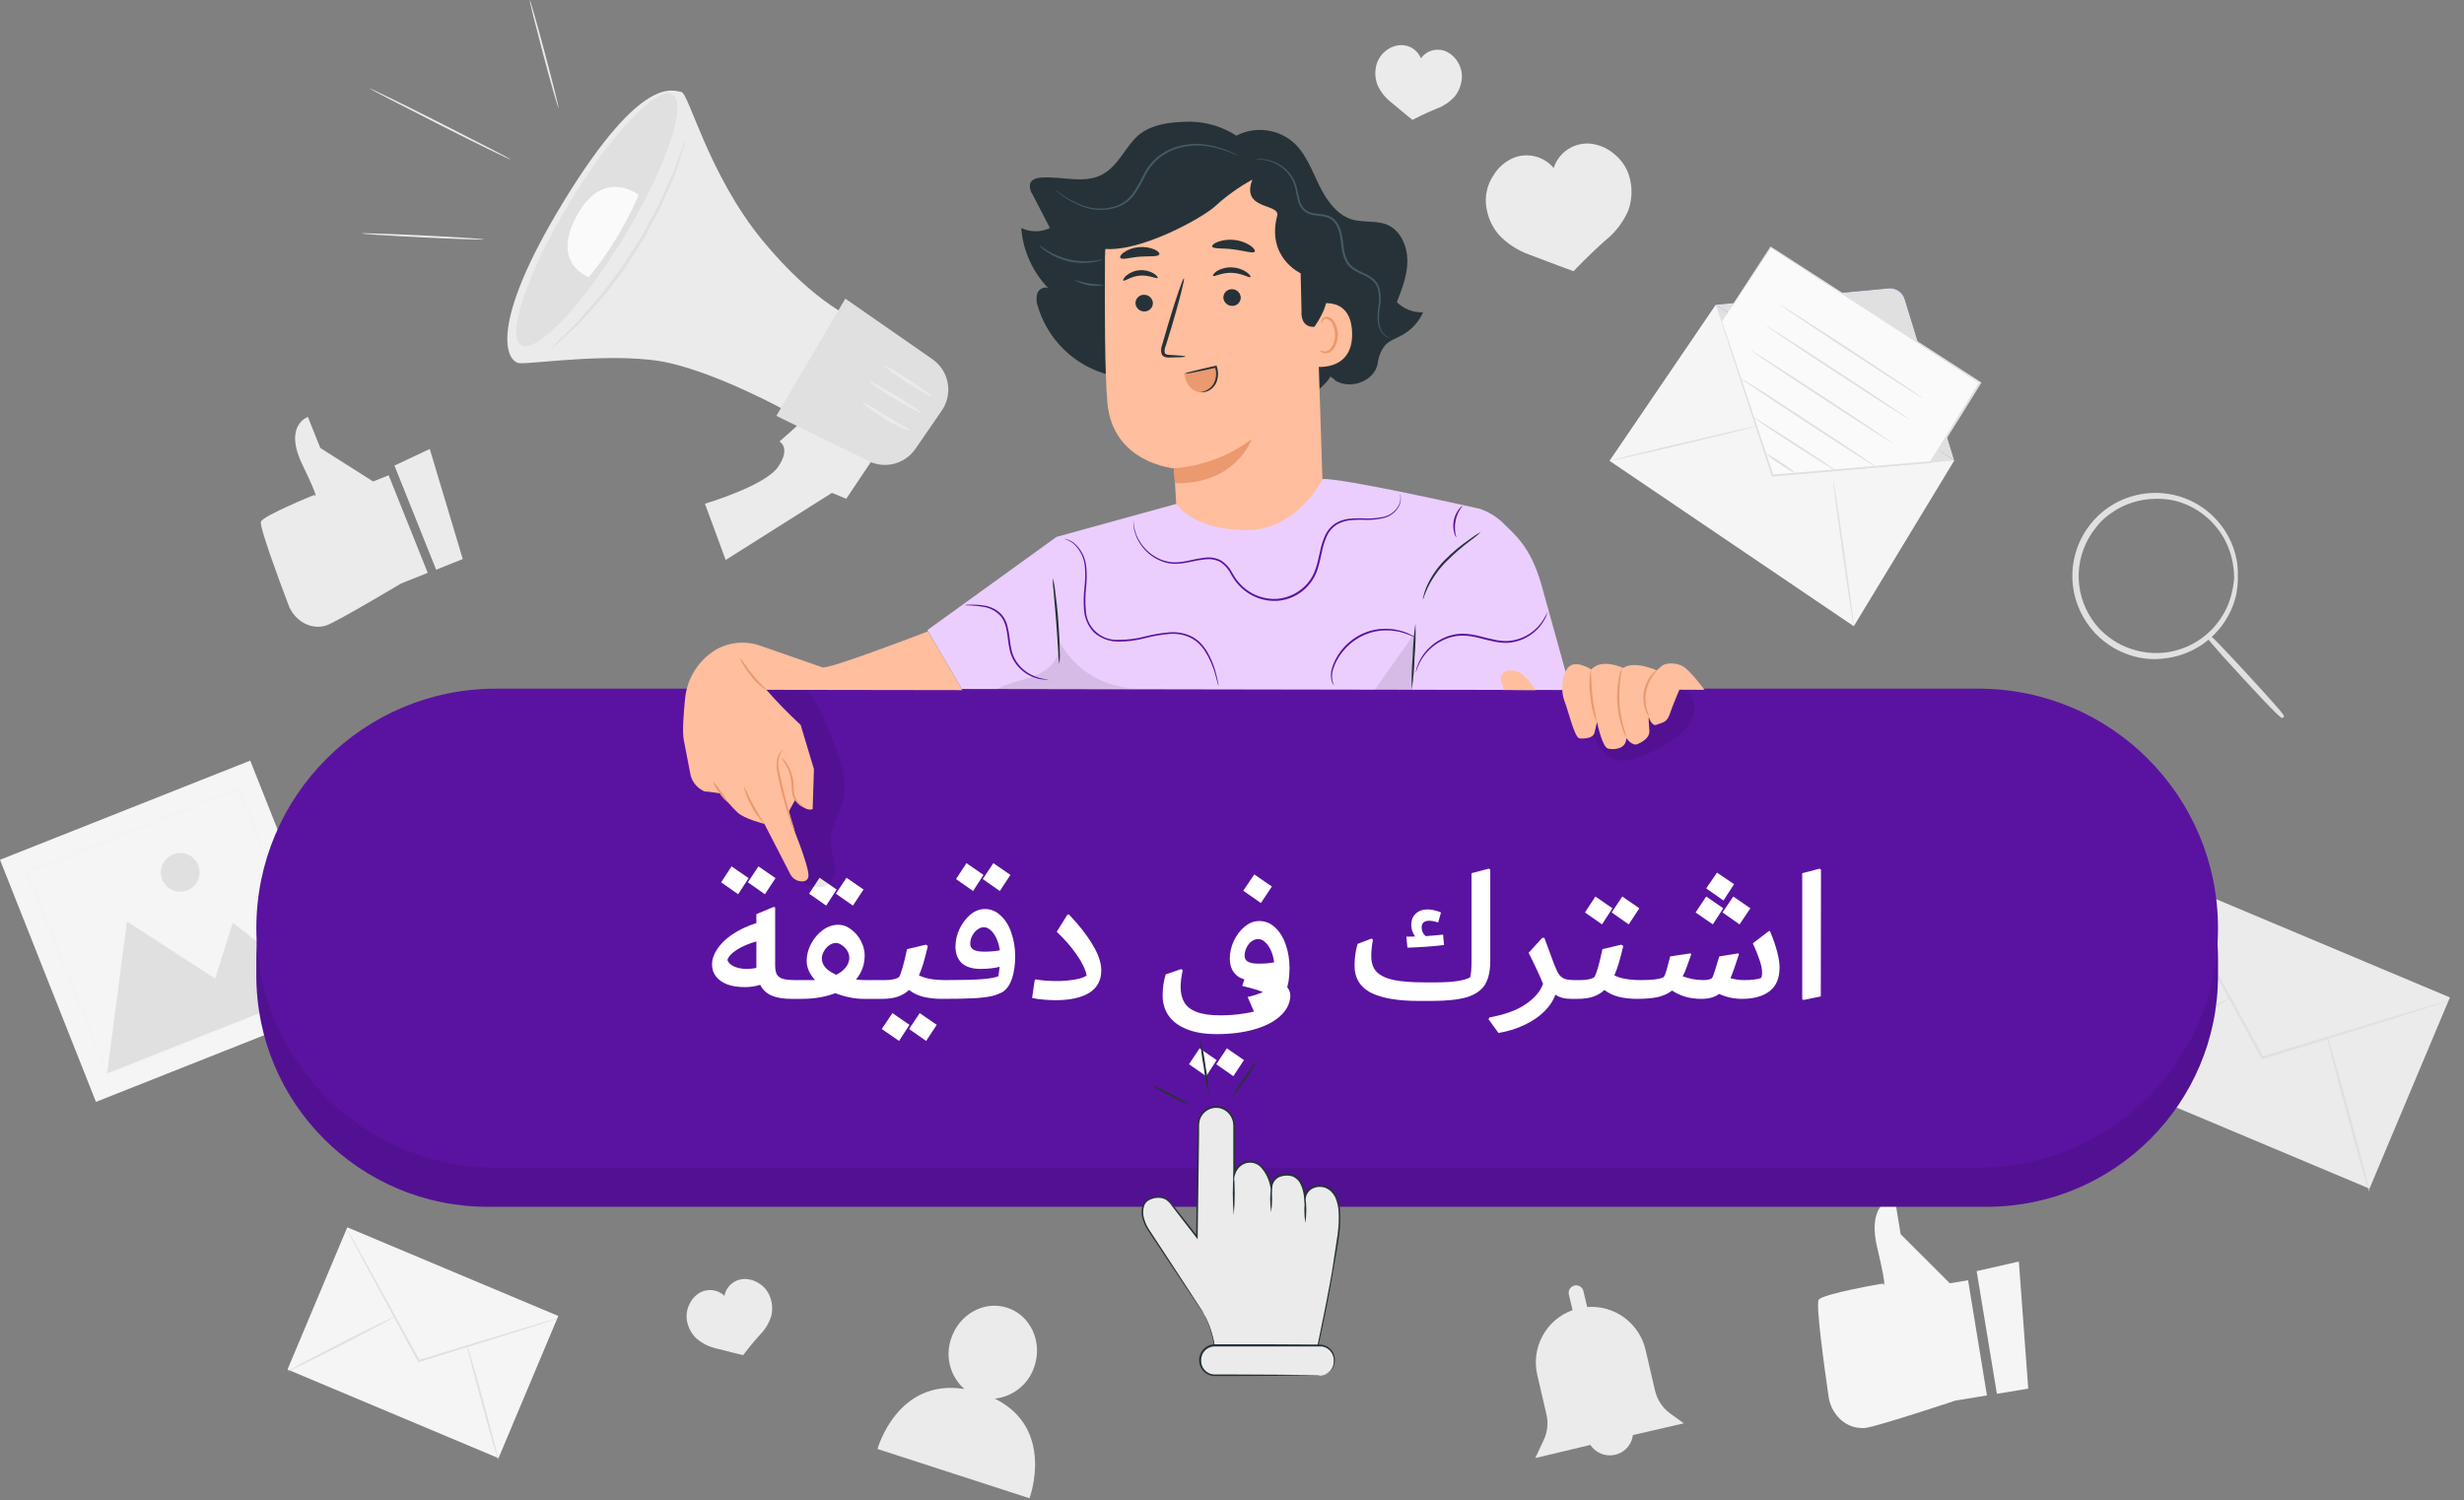<svg width="156" height="95" viewBox="0 0 156 95" fill="none" xmlns="http://www.w3.org/2000/svg">
<rect x="0" y="0" width="156" height="95" fill="#808080" stroke="none"/>
<path d="M137.145 55.601L132.055 67.708L150.017 75.259L155.107 63.152L137.145 55.601Z" fill="#EBEBEB"/>
<path d="M155.096 63.327C155.02 63.361 154.941 63.392 154.86 63.416L154.176 63.651L151.648 64.459L143.272 67.059L143.204 67.081L143.169 67.017L143.086 66.864L138.838 59.041C138.312 58.047 137.88 57.239 137.573 56.658C137.434 56.388 137.32 56.172 137.235 56.008C137.193 55.932 137.158 55.853 137.129 55.772C137.183 55.84 137.23 55.911 137.269 55.989L137.634 56.623C137.953 57.197 138.399 57.998 138.949 58.983C140.051 60.995 141.561 63.743 143.23 66.772L143.312 66.927L143.209 66.885L151.617 64.346L154.164 63.59L154.858 63.395C154.935 63.364 155.014 63.34 155.096 63.327Z" fill="#E0E0E0"/>
<path d="M132.053 67.885C132.029 67.843 134.078 66.75 136.627 65.447C139.175 64.144 141.259 63.122 141.283 63.167C141.307 63.212 139.256 64.302 136.707 65.605C134.158 66.908 132.074 67.925 132.053 67.885Z" fill="#E0E0E0"/>
<path d="M147.308 65.525C147.355 65.513 147.999 67.72 148.743 70.457C149.486 73.195 150.053 75.413 150.005 75.437C149.958 75.461 149.316 73.242 148.573 70.505C147.83 67.767 147.27 65.525 147.308 65.525Z" fill="#E0E0E0"/>
<path d="M21.987 77.707L18.203 86.709L31.561 92.324L35.346 83.321L21.987 77.707Z" fill="#F5F5F5"/>
<path d="M35.343 83.461C35.287 83.49 35.228 83.513 35.168 83.529L34.66 83.697L32.772 84.299L26.54 86.239L26.488 86.255L26.462 86.209C26.443 86.171 26.422 86.133 26.398 86.093L23.25 80.275L22.306 78.503L22.055 78.019C22.024 77.965 21.997 77.906 21.975 77.847C22.016 77.896 22.05 77.95 22.079 78.007L22.351 78.479C22.587 78.904 22.922 79.499 23.328 80.231L26.511 86.029C26.532 86.069 26.554 86.109 26.575 86.144L26.497 86.114L32.742 84.212L34.63 83.65L35.147 83.504C35.21 83.482 35.276 83.468 35.343 83.461Z" fill="#E0E0E0"/>
<path d="M18.201 86.838C18.185 86.805 19.707 85.993 21.602 85.023C23.497 84.053 25.06 83.296 25.06 83.329C25.06 83.362 23.554 84.171 21.659 85.141C19.764 86.112 18.216 86.87 18.201 86.838Z" fill="#E0E0E0"/>
<path d="M29.544 85.082C29.577 85.082 30.056 86.716 30.608 88.751C31.161 90.784 31.583 92.444 31.552 92.454C31.522 92.463 31.038 90.82 30.486 88.785C29.933 86.751 29.518 85.093 29.544 85.082Z" fill="#E0E0E0"/>
<path d="M15.843 48.157L0 54.437L6.075 69.766L21.918 63.486L15.843 48.157Z" fill="#F5F5F5"/>
<path d="M6.779 67.965L8.037 58.341L13.621 61.961L14.737 58.421L20.168 62.662L6.779 67.965Z" fill="#E0E0E0"/>
<path d="M12.552 54.782C12.641 55.008 12.662 55.255 12.611 55.492C12.559 55.73 12.439 55.946 12.265 56.115C12.091 56.284 11.87 56.398 11.631 56.441C11.393 56.485 11.146 56.457 10.924 56.36C10.701 56.264 10.512 56.104 10.38 55.9C10.248 55.696 10.18 55.458 10.184 55.215C10.188 54.972 10.263 54.736 10.401 54.536C10.539 54.337 10.733 54.182 10.959 54.093C11.109 54.033 11.269 54.004 11.43 54.006C11.591 54.009 11.75 54.043 11.898 54.107C12.046 54.171 12.18 54.263 12.293 54.379C12.405 54.495 12.493 54.632 12.552 54.782Z" fill="#E0E0E0"/>
<g opacity="0.3">
<path opacity="0.3" d="M20.184 62.705C20.173 62.685 20.163 62.665 20.156 62.643C20.137 62.596 20.111 62.54 20.08 62.466L19.799 61.778C19.563 61.173 19.202 60.295 18.752 59.181C17.857 56.946 16.58 53.753 15.051 49.94L15.141 49.98L1.76 55.294C1.748 55.318 1.845 55.096 1.804 55.191V55.202V55.216V55.242L1.826 55.297L1.868 55.408L1.955 55.626L2.128 56.061C2.243 56.349 2.364 56.64 2.47 56.925L3.147 58.634L4.455 61.938L6.841 67.984L6.751 67.946L16.441 64.144L19.179 63.078L19.905 62.8L20.094 62.728C20.116 62.719 20.139 62.712 20.163 62.707L20.106 62.733L19.927 62.809L19.219 63.099L16.509 64.192L6.824 68.074L6.758 68.102L6.732 68.037C5.989 66.169 5.182 64.14 4.33 61.994C3.903 60.921 3.466 59.82 3.017 58.69C2.796 58.126 2.569 57.559 2.342 56.984C2.227 56.697 2.106 56.408 1.998 56.118L1.826 55.681L1.738 55.464L1.696 55.356L1.675 55.299V55.273V55.259C1.634 55.351 1.729 55.127 1.722 55.15L15.11 49.857L15.176 49.831L15.202 49.895L18.853 59.205L19.861 61.801L20.123 62.481C20.149 62.554 20.17 62.61 20.186 62.653C20.187 62.67 20.186 62.688 20.184 62.705Z" fill="#E0E0E0"/>
</g>
<path d="M106.605 90.117L105.748 89.499C105.262 89.147 104.919 88.629 104.783 88.044L104.179 85.448C103.985 84.633 103.507 83.913 102.83 83.419C102.153 82.925 101.321 82.689 100.486 82.754L100.25 81.749C100.236 81.688 100.21 81.63 100.174 81.579C100.138 81.528 100.092 81.486 100.039 81.453C99.986 81.419 99.927 81.397 99.866 81.388C99.804 81.377 99.741 81.379 99.681 81.394C99.62 81.407 99.563 81.433 99.512 81.469C99.461 81.507 99.418 81.552 99.385 81.605C99.353 81.657 99.33 81.716 99.32 81.778C99.31 81.84 99.312 81.903 99.327 81.963L99.563 82.95C98.752 83.24 98.076 83.82 97.664 84.578C97.252 85.335 97.132 86.216 97.328 87.055L97.906 89.547C98.034 90.091 97.975 90.662 97.739 91.166L97.203 92.317L100.689 91.486C100.823 91.688 101.005 91.853 101.218 91.969C101.432 92.084 101.67 92.144 101.913 92.147C102.155 92.148 102.394 92.091 102.609 91.978C102.824 91.865 103.008 91.703 103.145 91.501C103.273 91.309 103.354 91.09 103.381 90.861L106.605 90.117Z" fill="#EBEBEB"/>
<path d="M108.63 19.291L123.729 29.155L117.367 39.65L101.902 29.177L108.63 19.291Z" fill="#F5F5F5"/>
<path d="M108.63 19.291L119.561 18.257C119.786 18.235 120.011 18.292 120.198 18.417C120.386 18.542 120.524 18.728 120.59 18.944L123.729 29.155" fill="#5A13A0"/>
<path d="M108.63 19.291L119.561 18.257C119.786 18.235 120.011 18.292 120.198 18.417C120.386 18.542 120.524 18.728 120.59 18.944L123.729 29.155" fill="#E0E0E0"/>
<path d="M101.902 29.181C101.902 29.151 103.969 28.636 106.537 28.032C109.104 27.428 111.2 26.956 111.2 26.987C111.2 27.017 109.133 27.529 106.567 28.136C104.002 28.742 101.909 29.207 101.902 29.181Z" fill="#E0E0E0"/>
<path d="M117.367 39.65C117.336 39.65 117.017 37.59 116.659 35.038C116.3 32.488 116.031 30.416 116.062 30.413C116.092 30.411 116.409 32.471 116.77 35.024C117.131 37.578 117.397 39.645 117.367 39.65Z" fill="#E0E0E0"/>
<path d="M108.63 19.291L112.182 30.175L123.729 29.155L108.63 19.291Z" fill="#E0E0E0"/>
<path d="M109.017 20.35L112.109 15.642L125.369 24.221L122.24 29.257L112.234 30.095L109.017 20.35Z" fill="#FAFAFA"/>
<path d="M109.017 20.35C109.017 20.35 109.041 20.412 109.081 20.527L109.26 21.042C109.413 21.5 109.635 22.16 109.921 23.005C110.487 24.702 111.299 27.133 112.281 30.085L112.229 30.05L122.235 29.2L122.188 29.229L124.048 26.234C124.477 25.545 124.901 24.864 125.318 24.192L125.336 24.277L112.087 15.68H112.142L109.852 19.13C109.586 19.529 109.38 19.838 109.236 20.05L109.074 20.287C109.038 20.341 109.017 20.367 109.017 20.367C109.017 20.367 109.031 20.338 109.064 20.284C109.097 20.23 109.149 20.147 109.215 20.048L109.81 19.121L112.076 15.64L112.097 15.607L112.13 15.628L125.402 24.188L125.452 24.221L125.421 24.273L124.152 26.314L122.292 29.29L122.275 29.316H122.245L112.238 30.144H112.198L112.186 30.107L109.864 23C109.59 22.156 109.376 21.492 109.229 21.035L109.067 20.52C109.031 20.409 109.017 20.35 109.017 20.35Z" fill="#E0E0E0"/>
<path d="M121.721 25.203C121.702 25.231 119.668 23.93 117.175 22.297C114.683 20.664 112.677 19.319 112.691 19.291C112.706 19.262 114.745 20.563 117.237 22.196C119.729 23.829 121.74 25.169 121.721 25.203Z" fill="#E0E0E0"/>
<path d="M120.841 26.529C120.822 26.557 118.787 25.257 116.295 23.624C113.803 21.991 111.797 20.645 111.811 20.617C111.825 20.589 113.864 21.889 116.359 23.522C118.853 25.155 120.859 26.5 120.841 26.529Z" fill="#E0E0E0"/>
<path d="M119.826 28.056C119.809 28.084 117.773 26.784 115.28 25.153C112.788 23.522 110.782 22.172 110.796 22.144C110.811 22.116 112.852 23.416 115.344 25.049C117.836 26.682 119.845 28.027 119.826 28.056Z" fill="#E0E0E0"/>
<path d="M118.813 29.585C118.794 29.613 116.852 28.374 114.473 26.817C112.094 25.259 110.183 23.985 110.202 23.945C110.221 23.904 112.163 25.155 114.542 26.713C116.921 28.27 118.832 29.557 118.813 29.585Z" fill="#E0E0E0"/>
<path d="M116.239 29.809C116.162 29.779 116.089 29.741 116.021 29.694L115.448 29.347L113.591 28.167C112.866 27.695 112.217 27.272 111.75 26.956C111.514 26.798 111.33 26.666 111.202 26.574C111.132 26.531 111.068 26.479 111.011 26.42C111.088 26.448 111.161 26.486 111.228 26.534L111.797 26.883L113.657 28.063C114.381 28.535 115.03 28.955 115.495 29.273C115.731 29.432 115.915 29.561 116.043 29.656C116.114 29.698 116.18 29.75 116.239 29.809Z" fill="#E0E0E0"/>
<path d="M113.69 29.974C113.34 29.815 113.007 29.619 112.699 29.389C112.366 29.193 112.056 28.962 111.773 28.7C112.124 28.859 112.456 29.055 112.765 29.285C113.097 29.481 113.407 29.712 113.69 29.974Z" fill="#E0E0E0"/>
<path d="M55.896 28.124L53.576 31.579L52.672 31.206L45.944 35.455L44.631 31.893C44.631 31.893 48.441 30.767 49.267 29.554C50.093 28.341 49.351 27.957 49.351 27.957L51.289 26.224L55.896 28.124Z" fill="#EBEBEB"/>
<path d="M54.352 20.315C54.352 20.315 51.676 19.371 48.254 15.196C44.832 11.021 43.605 5.855 43.128 5.817C42.651 5.78 40.7 4.578 35.744 12.661C30.788 20.744 32.098 22.916 32.883 22.994C33.669 23.071 39.156 22.227 42.43 22.994C45.703 23.761 49.762 26.007 49.762 26.007L54.352 20.315Z" fill="#EBEBEB"/>
<path d="M59.622 26.002L58.471 27.673L57.956 28.421C57.615 28.916 57.097 29.262 56.509 29.386C55.921 29.51 55.308 29.404 54.796 29.089L49.151 26.331L53.519 18.908L59.044 22.75C59.55 23.106 59.895 23.648 60.003 24.257C60.112 24.866 59.975 25.494 59.622 26.002Z" fill="#E0E0E0"/>
<path d="M36.043 12.86C33.396 17.242 32.031 21.266 32.992 21.849C33.952 22.432 36.884 19.35 39.529 14.967C42.175 10.585 43.541 6.558 42.581 5.978C41.62 5.397 38.689 8.477 36.043 12.86Z" fill="#E0E0E0"/>
<path d="M58.355 26.163C58.327 26.21 57.567 25.807 56.658 25.257C55.749 24.707 55.039 24.223 55.067 24.176C55.096 24.129 55.858 24.532 56.764 25.08C57.67 25.627 58.386 26.113 58.355 26.163Z" fill="#EBEBEB"/>
<path d="M58.98 25.101C58.95 25.151 58.272 24.759 57.451 24.23C56.63 23.701 56.002 23.234 56.035 23.185C56.068 23.135 56.743 23.527 57.564 24.058C58.386 24.589 59.011 25.054 58.98 25.101Z" fill="#EBEBEB"/>
<path d="M57.595 27.263C57.583 27.289 57.399 27.223 57.109 27.093C56.963 27.027 56.79 26.947 56.599 26.857C56.408 26.767 56.219 26.635 56.014 26.508C55.188 25.998 54.567 25.521 54.598 25.476C54.628 25.431 55.306 25.828 56.122 26.333C56.328 26.456 56.516 26.59 56.696 26.692C56.875 26.793 57.04 26.883 57.168 26.963C57.444 27.124 57.607 27.237 57.595 27.263Z" fill="#EBEBEB"/>
<path d="M40.433 12.341C40.433 12.341 38.219 10.573 36.527 13.643C34.835 16.714 37.282 17.547 37.282 17.547C38.572 15.968 39.632 14.215 40.433 12.341Z" fill="#FAFAFA"/>
<path d="M43.433 8.798C43.396 9.004 43.339 9.206 43.265 9.402C43.142 9.787 42.968 10.346 42.732 11.033C42.588 11.366 42.432 11.741 42.26 12.123L41.998 12.73C41.953 12.834 41.908 12.94 41.861 13.046C41.814 13.152 41.752 13.256 41.698 13.362C41.471 13.786 41.235 14.228 40.99 14.691C40.929 14.804 40.867 14.92 40.806 15.038C40.745 15.156 40.664 15.274 40.593 15.378L40.164 16.069L39.718 16.758C39.645 16.869 39.579 16.994 39.496 17.091L39.26 17.405L38.344 18.599C38.269 18.694 38.2 18.79 38.125 18.88L37.889 19.135L37.443 19.626L36.645 20.504C36.121 21.002 35.685 21.393 35.387 21.665C35.238 21.813 35.076 21.948 34.904 22.068C35.033 21.9 35.176 21.742 35.331 21.596L36.544 20.388L37.318 19.501L37.75 19.007C37.825 18.925 37.901 18.837 37.986 18.75C38.071 18.663 38.127 18.566 38.2 18.472L39.1 17.277L39.336 16.964C39.416 16.86 39.48 16.744 39.555 16.633L39.994 15.947L40.435 15.262C40.504 15.149 40.584 15.043 40.645 14.925L40.832 14.58C41.068 14.125 41.316 13.686 41.54 13.268C41.594 13.162 41.655 13.06 41.705 12.956C41.755 12.852 41.799 12.746 41.844 12.643L42.113 12.043L42.599 10.969L43.194 9.369C43.259 9.173 43.338 8.982 43.433 8.798Z" fill="#E0E0E0"/>
<path d="M30.644 15.158C30.644 15.194 28.909 15.135 26.771 15.031C24.633 14.927 22.903 14.814 22.905 14.781C22.907 14.748 24.64 14.804 26.778 14.908C28.916 15.012 30.646 15.125 30.644 15.158Z" fill="#EBEBEB"/>
<path d="M32.331 10.101C32.317 10.132 30.306 9.157 27.847 7.906C25.388 6.655 23.391 5.631 23.408 5.603C23.424 5.574 25.433 6.547 27.892 7.795C30.351 9.044 32.348 10.066 32.331 10.101Z" fill="#EBEBEB"/>
<path d="M35.361 6.842C35.328 6.842 34.889 5.327 34.389 3.439C33.889 1.551 33.504 0.009 33.537 4.40878e-05C33.57 -0.009 34.009 1.518 34.509 3.406C35.01 5.294 35.394 6.832 35.361 6.842Z" fill="#EBEBEB"/>
<path d="M103.143 11.127C102.965 10.565 102.618 10.071 102.149 9.711C101.705 9.344 101.156 9.125 100.58 9.086C100.276 9.076 99.973 9.126 99.689 9.235C99.406 9.345 99.147 9.51 98.928 9.721C98.668 9.976 98.475 10.29 98.364 10.637C98.061 10.273 97.65 10.015 97.19 9.901C96.73 9.786 96.246 9.822 95.808 10.002C95.279 10.232 94.835 10.624 94.541 11.12C94.216 11.614 94.051 12.196 94.069 12.787C94.107 13.537 94.387 14.256 94.866 14.835C95.405 15.414 96.075 15.856 96.821 16.121C98.034 16.593 99.624 17.172 99.624 17.172C99.624 17.172 100.691 16.046 101.675 15.191C102.289 14.691 102.775 14.051 103.091 13.325C103.343 12.617 103.361 11.847 103.143 11.127Z" fill="#EBEBEB"/>
<path d="M92.556 4.873C92.563 4.525 92.463 4.182 92.27 3.892C92.092 3.599 91.826 3.37 91.511 3.238C91.342 3.172 91.162 3.142 90.981 3.148C90.8 3.154 90.622 3.197 90.458 3.273C90.26 3.371 90.09 3.515 89.96 3.693C89.889 3.514 89.78 3.353 89.639 3.221C89.508 3.097 89.353 3 89.183 2.938C89.014 2.875 88.833 2.848 88.653 2.858C88.315 2.88 87.994 3.007 87.732 3.221C87.458 3.437 87.256 3.732 87.154 4.066C87.032 4.494 87.05 4.95 87.206 5.367C87.397 5.795 87.688 6.17 88.056 6.462C88.643 6.96 89.424 7.59 89.424 7.59C89.424 7.59 90.236 7.165 90.951 6.882C91.391 6.721 91.786 6.455 92.101 6.108C92.382 5.756 92.541 5.323 92.556 4.873Z" fill="#EBEBEB"/>
<path d="M48.714 82.01C48.572 81.691 48.335 81.424 48.035 81.245C47.747 81.059 47.409 80.966 47.067 80.981C46.777 80.999 46.502 81.114 46.284 81.306C46.066 81.498 45.918 81.757 45.863 82.043C45.722 81.908 45.552 81.806 45.365 81.745C45.193 81.689 45.012 81.669 44.832 81.685C44.652 81.702 44.477 81.754 44.318 81.84C44.021 82.012 43.786 82.273 43.645 82.585C43.49 82.898 43.435 83.251 43.487 83.595C43.559 84.036 43.772 84.441 44.093 84.75C44.45 85.053 44.874 85.266 45.33 85.373C46.076 85.568 47.05 85.802 47.05 85.802C47.05 85.802 47.6 85.068 48.124 84.499C48.45 84.168 48.693 83.763 48.832 83.319C48.936 82.881 48.894 82.422 48.714 82.01Z" fill="#EBEBEB"/>
<path d="M141.568 36.669C141.555 36.254 141.508 35.84 141.429 35.431C141.327 34.953 141.153 34.495 140.915 34.069C140.351 33.047 139.449 32.251 138.364 31.82C137.278 31.39 136.077 31.351 134.965 31.709C134.504 31.853 134.068 32.067 133.672 32.344C133.467 32.485 133.272 32.639 133.087 32.804C132.904 32.98 132.733 33.167 132.574 33.365C131.909 34.197 131.527 35.219 131.484 36.285C131.442 37.349 131.741 38.398 132.338 39.279C132.482 39.49 132.64 39.691 132.81 39.88C132.983 40.06 133.166 40.23 133.36 40.386C133.734 40.691 134.152 40.938 134.599 41.118C135.43 41.458 136.336 41.569 137.224 41.441C137.997 41.331 138.734 41.041 139.374 40.593C139.904 40.224 140.36 39.758 140.714 39.218C140.986 38.813 141.194 38.37 141.332 37.901C141.443 37.501 141.522 37.09 141.568 36.676C141.568 36.676 141.568 36.706 141.568 36.76C141.568 36.813 141.568 36.904 141.554 36.995C141.549 37.127 141.533 37.258 141.507 37.388C141.48 37.566 141.441 37.742 141.389 37.913C141.258 38.391 141.054 38.846 140.785 39.261C140.391 39.873 139.872 40.395 139.262 40.792C138.652 41.19 137.964 41.453 137.245 41.565C136.333 41.7 135.402 41.59 134.547 41.243C134.086 41.06 133.654 40.807 133.268 40.495C133.069 40.334 132.88 40.16 132.702 39.977C132.532 39.781 132.374 39.575 132.23 39.361C131.611 38.453 131.3 37.37 131.342 36.273C131.385 35.175 131.779 34.121 132.466 33.264C132.629 33.06 132.806 32.867 132.995 32.686C133.186 32.516 133.389 32.358 133.601 32.214C134.009 31.93 134.459 31.711 134.934 31.565C135.812 31.286 136.749 31.249 137.646 31.457C138.356 31.622 139.022 31.937 139.601 32.38C140.18 32.823 140.657 33.385 141.002 34.026C141.239 34.462 141.407 34.931 141.5 35.416C141.538 35.593 141.564 35.77 141.576 35.95C141.593 36.081 141.599 36.212 141.592 36.344C141.592 36.444 141.592 36.523 141.592 36.581C141.592 36.636 141.573 36.669 141.568 36.669Z" fill="#E0E0E0"/>
<path d="M136.466 41.734C135.792 41.739 135.124 41.609 134.5 41.352C134.028 41.165 133.587 40.907 133.193 40.587C133.026 40.457 132.868 40.315 132.721 40.162L132.617 40.061L132.525 39.954C132.376 39.786 132.239 39.608 132.114 39.421C131.482 38.493 131.164 37.388 131.206 36.266C131.249 35.144 131.65 34.065 132.35 33.188C132.489 33.013 132.638 32.848 132.799 32.693L132.888 32.603L133.006 32.502C133.167 32.361 133.336 32.231 133.514 32.112C133.931 31.824 134.391 31.601 134.875 31.452C135.774 31.169 136.731 31.131 137.649 31.341C138.375 31.509 139.058 31.831 139.65 32.285C140.242 32.739 140.73 33.314 141.082 33.972C141.324 34.415 141.496 34.892 141.592 35.388C141.629 35.549 141.654 35.713 141.665 35.879V35.931C141.683 36.066 141.688 36.203 141.682 36.339V36.575C141.683 36.606 141.683 36.636 141.682 36.667V36.742L141.668 36.978C141.661 37.116 141.644 37.252 141.618 37.387V37.436C141.592 37.601 141.555 37.765 141.507 37.925C141.373 38.412 141.164 38.875 140.889 39.298C140.487 39.927 139.955 40.463 139.33 40.87C138.704 41.277 137.999 41.546 137.261 41.658C136.998 41.701 136.733 41.726 136.466 41.734ZM136.466 31.586C135.966 31.584 135.47 31.664 134.996 31.822C134.545 31.961 134.119 32.17 133.733 32.441C133.568 32.548 133.41 32.667 133.261 32.797L133.061 32.981C132.923 33.121 132.794 33.271 132.676 33.429C132.025 34.24 131.65 35.239 131.608 36.279C131.566 37.318 131.857 38.344 132.44 39.206C132.555 39.378 132.681 39.542 132.818 39.697L132.903 39.796L132.999 39.893C133.134 40.03 133.279 40.157 133.431 40.273C133.796 40.57 134.206 40.809 134.644 40.981C135.456 41.312 136.341 41.422 137.21 41.3C137.898 41.198 138.557 40.952 139.144 40.578C139.731 40.204 140.232 39.71 140.615 39.128C140.88 38.733 141.083 38.3 141.219 37.845C141.325 37.49 141.396 37.125 141.432 36.757C141.432 36.709 141.432 36.674 141.446 36.646C141.46 36.617 141.446 36.582 141.446 36.535C141.439 36.165 141.396 35.797 141.318 35.435C141.217 34.97 141.048 34.522 140.816 34.106C140.51 33.555 140.103 33.067 139.614 32.669C139.024 32.185 138.329 31.846 137.585 31.678C137.219 31.607 136.846 31.574 136.473 31.579L136.466 31.586Z" fill="#E0E0E0"/>
<path d="M139.824 40.308C139.855 40.28 140.922 41.38 142.206 42.768C143.489 44.155 144.504 45.302 144.471 45.333C144.438 45.364 143.374 44.261 142.09 42.874C140.806 41.486 139.794 40.339 139.824 40.308Z" fill="#E0E0E0"/>
<path d="M144.516 45.452H144.476C144.429 45.452 144.318 45.452 142.015 42.955C139.711 40.458 139.714 40.358 139.716 40.306V40.257L139.751 40.224C139.85 40.13 139.86 40.123 140.639 40.931C141.087 41.404 141.677 42.023 142.291 42.694C142.904 43.367 143.49 44.002 143.919 44.489C144.658 45.327 144.651 45.334 144.549 45.432L144.516 45.452Z" fill="#E0E0E0"/>
<path d="M24.607 30.092L23.625 30.486L20.279 28.363L19.493 26.399C19.493 26.399 17.935 26.916 19.143 29.415C20.352 31.914 19.896 31.336 19.896 31.336C19.896 31.336 16.675 32.641 16.519 33.03C16.406 33.311 17.602 36.554 18.265 38.306C18.598 39.188 19.462 39.787 20.359 39.667C20.484 39.652 20.607 39.621 20.725 39.574C21.529 39.251 25.381 36.95 25.381 36.95L27.08 36.268L24.607 30.092Z" fill="#EBEBEB"/>
<path d="M27.208 28.426L29.299 35.395L27.614 36.071L24.973 29.479L27.208 28.426Z" fill="#EBEBEB"/>
<path d="M124.602 81.059L123.444 81.251L120.333 78.142L119.953 75.829C119.953 75.829 118.143 76.013 118.853 79.008C119.564 82.004 119.207 81.269 119.207 81.269C119.207 81.269 115.406 81.91 115.144 82.296C114.955 82.572 115.474 86.37 115.771 88.431C115.922 89.468 116.715 90.32 117.711 90.406C117.851 90.424 117.992 90.424 118.131 90.406C119.075 90.251 123.795 88.68 123.795 88.68L125.797 88.35L124.602 81.059Z" fill="#F5F5F5"/>
<path d="M127.817 79.876L128.411 87.921L126.427 88.249L125.145 80.481L127.817 79.876Z" fill="#F5F5F5"/>
<path d="M62.983 88.555C63.559 88.493 64.105 88.263 64.553 87.894C65.001 87.526 65.33 87.034 65.501 86.48C66.006 84.924 65.232 83.278 63.773 82.8C62.315 82.325 60.72 83.204 60.215 84.761C60.024 85.317 60.003 85.915 60.153 86.481C60.303 87.049 60.617 87.558 61.057 87.945C56.788 87.257 55.556 91.743 55.556 91.743L65.18 94.862C65.18 94.862 66.832 90.457 62.983 88.555Z" fill="#EBEBEB"/>
<path d="M125.782 46.086H30.873C22.785 46.086 16.229 52.642 16.229 60.73V61.763C16.229 69.851 22.785 76.407 30.873 76.407H125.782C133.87 76.407 140.426 69.851 140.426 61.763V60.73C140.426 52.642 133.87 46.086 125.782 46.086Z" fill="#5A13A0"/>
<g opacity="0.3">
<path opacity="0.3" d="M125.782 46.086H30.873C22.785 46.086 16.229 52.642 16.229 60.73V61.763C16.229 69.851 22.785 76.407 30.873 76.407H125.782C133.87 76.407 140.426 69.851 140.426 61.763V60.73C140.426 52.642 133.87 46.086 125.782 46.086Z" fill="black"/>
</g>
<path d="M125.266 43.603H31.39C23.016 43.603 16.229 50.392 16.229 58.764C16.229 67.138 23.016 73.924 31.39 73.924H125.266C133.639 73.924 140.426 67.138 140.426 58.764C140.426 50.392 133.639 43.603 125.266 43.603Z" fill="#5A13A0"/>
<path d="M50.372 62.055C50.556 62.055 50.68 62.091 50.744 62.163C50.816 62.227 50.852 62.323 50.852 62.451C50.852 62.675 50.792 62.863 50.672 63.015C50.552 63.167 50.352 63.243 50.072 63.243C49.592 63.243 49.188 63.175 48.86 63.039C48.54 62.903 48.296 62.675 48.128 62.355C47.832 62.451 47.504 62.499 47.144 62.499C46.728 62.499 46.364 62.443 46.052 62.331C45.74 62.211 45.5 62.043 45.332 61.827C45.164 61.611 45.08 61.359 45.08 61.071C45.08 60.751 45.188 60.427 45.404 60.099C45.62 59.763 45.94 59.451 46.364 59.163C46.788 58.875 47.296 58.635 47.888 58.443V57.879L48.98 57.423L49.076 57.447V61.119C49.076 61.383 49.116 61.583 49.196 61.719C49.284 61.847 49.416 61.935 49.592 61.983C49.776 62.031 50.036 62.055 50.372 62.055ZM47.252 61.347C47.452 61.347 47.664 61.327 47.888 61.287V61.119V59.607C47.4 59.743 46.988 59.919 46.652 60.135C46.324 60.343 46.124 60.559 46.052 60.783C46.116 60.959 46.264 61.099 46.496 61.203C46.736 61.299 46.988 61.347 47.252 61.347ZM46.736 56.619L45.656 55.863L46.316 54.855L47.396 55.599L46.736 56.619ZM48.428 56.619L47.348 55.863L48.02 54.855L49.1 55.599L48.428 56.619ZM55.716 62.055C55.9 62.055 56.024 62.091 56.088 62.163C56.16 62.227 56.196 62.323 56.196 62.451C56.196 62.675 56.14 62.863 56.028 63.015C55.916 63.167 55.72 63.243 55.44 63.243H54.684C54.388 63.243 54.084 63.211 53.772 63.147C53.468 63.083 53.172 62.995 52.884 62.883C52.26 63.123 51.548 63.243 50.748 63.243H50.1L50.376 62.055H51.456H51.6C51.248 61.663 51.072 61.255 51.072 60.831C51.072 60.471 51.164 60.115 51.348 59.763C51.54 59.403 51.788 59.111 52.092 58.887C52.404 58.663 52.728 58.551 53.064 58.551C53.36 58.551 53.636 58.651 53.892 58.851C54.156 59.043 54.364 59.291 54.516 59.595C54.668 59.891 54.744 60.187 54.744 60.483C54.744 61.075 54.56 61.587 54.192 62.019C54.408 62.043 54.632 62.055 54.864 62.055H55.716ZM52.032 60.687C52.032 60.895 52.108 61.087 52.26 61.263C52.42 61.439 52.648 61.591 52.944 61.719C53.2 61.591 53.4 61.435 53.544 61.251C53.696 61.059 53.772 60.855 53.772 60.639C53.772 60.487 53.728 60.339 53.64 60.195C53.552 60.051 53.44 59.935 53.304 59.847C53.176 59.751 53.048 59.703 52.92 59.703C52.784 59.703 52.644 59.751 52.5 59.847C52.364 59.943 52.252 60.071 52.164 60.231C52.076 60.383 52.032 60.535 52.032 60.687ZM52.308 57.339L51.228 56.583L51.888 55.575L52.968 56.319L52.308 57.339ZM54 57.339L52.92 56.583L53.592 55.575L54.672 56.319L54 57.339ZM59.884 62.055C60.06 62.055 60.184 62.091 60.256 62.163C60.328 62.227 60.364 62.323 60.364 62.451C60.364 62.675 60.308 62.863 60.196 63.015C60.092 63.167 59.9 63.243 59.62 63.243C59.196 63.243 58.804 63.199 58.444 63.111C58.084 63.015 57.788 62.871 57.556 62.679C57.348 62.871 57.104 63.015 56.824 63.111C56.552 63.199 56.228 63.243 55.852 63.243H55.444L55.72 62.055H56.044C56.22 62.055 56.388 62.039 56.548 62.007C56.708 61.975 56.832 61.927 56.92 61.863C57.072 61.575 57.24 60.987 57.424 60.099L58.624 59.811L58.744 59.895C58.648 60.303 58.556 60.659 58.468 60.963C58.38 61.259 58.284 61.523 58.18 61.755C58.564 61.955 59.132 62.055 59.884 62.055ZM56.92 65.907L55.828 65.151L56.5 64.143L57.58 64.887L56.92 65.907ZM58.636 65.907L57.556 65.151L58.228 64.143L59.308 64.887L58.636 65.907ZM62.352 57.555C62.736 57.555 63.072 57.695 63.36 57.975C63.656 58.247 63.88 58.611 64.032 59.067C64.192 59.523 64.272 60.015 64.272 60.543C64.272 61.079 64.208 61.543 64.08 61.935C63.952 62.319 63.768 62.599 63.528 62.775C63.32 62.903 63.064 63.003 62.76 63.075C62.456 63.139 62.064 63.183 61.584 63.207C61.104 63.231 60.444 63.243 59.604 63.243L59.88 62.055C60.944 62.055 61.712 62.035 62.184 61.995C62.664 61.955 63.004 61.895 63.204 61.815C63.228 61.711 63.256 61.511 63.288 61.215C62.92 61.303 62.516 61.347 62.076 61.347C61.556 61.347 61.16 61.223 60.888 60.975C60.624 60.719 60.492 60.371 60.492 59.931C60.492 59.563 60.576 59.195 60.744 58.827C60.92 58.459 61.148 58.155 61.428 57.915C61.716 57.675 62.024 57.555 62.352 57.555ZM61.428 59.763C61.428 59.931 61.5 60.055 61.644 60.135C61.796 60.215 62.02 60.255 62.316 60.255C62.684 60.255 63.012 60.227 63.3 60.171C63.268 59.923 63.204 59.687 63.108 59.463C63.012 59.239 62.892 59.059 62.748 58.923C62.604 58.779 62.452 58.707 62.292 58.707C62.148 58.707 62.008 58.759 61.872 58.863C61.744 58.959 61.636 59.091 61.548 59.259C61.468 59.419 61.428 59.587 61.428 59.763ZM61.608 56.415L60.528 55.659L61.188 54.651L62.268 55.395L61.608 56.415ZM63.3 56.415L62.22 55.659L62.892 54.651L63.972 55.395L63.3 56.415ZM66.831 63.327C66.615 63.327 66.359 63.315 66.063 63.291C65.767 63.267 65.527 63.231 65.343 63.183L65.511 62.055L65.571 62.007C65.723 62.039 65.935 62.067 66.207 62.091C66.487 62.107 66.727 62.115 66.927 62.115C67.311 62.115 67.687 62.083 68.055 62.019C68.431 61.955 68.679 61.867 68.799 61.755C68.719 61.363 68.503 60.919 68.151 60.423C67.799 59.919 67.383 59.443 66.903 58.995L67.587 57.903H67.683C68.315 58.567 68.811 59.203 69.171 59.811C69.539 60.411 69.723 60.955 69.723 61.443C69.723 62.067 69.471 62.539 68.967 62.859C68.463 63.171 67.751 63.327 66.831 63.327ZM77.028 65.475C76.276 65.475 75.644 65.371 75.132 65.163C74.62 64.955 74.236 64.667 73.98 64.299C73.732 63.931 73.608 63.511 73.608 63.039C73.608 62.807 73.624 62.575 73.656 62.343C73.696 62.103 73.744 61.887 73.8 61.695L74.772 61.359L74.88 61.419C74.792 61.835 74.748 62.191 74.748 62.487C74.748 62.871 74.824 63.195 74.976 63.459C75.128 63.723 75.388 63.927 75.756 64.071C76.132 64.215 76.632 64.287 77.256 64.287C77.8 64.287 78.308 64.247 78.78 64.167C79.26 64.095 79.66 63.991 79.98 63.855C80.3 63.727 80.508 63.575 80.604 63.399C80.604 63.247 80.468 63.091 80.196 62.931C79.932 62.771 79.416 62.603 78.648 62.427L78.984 61.371C79.712 61.555 80.272 61.739 80.664 61.923C81.056 62.099 81.324 62.279 81.468 62.463C81.62 62.639 81.696 62.847 81.696 63.087C81.656 63.575 81.432 63.999 81.024 64.359C80.616 64.719 80.064 64.995 79.368 65.187C78.68 65.379 77.9 65.475 77.028 65.475ZM76.368 68.139L75.276 67.383L75.948 66.375L77.028 67.119L76.368 68.139ZM78.084 68.139L77.004 67.383L77.676 66.375L78.756 67.119L78.084 68.139ZM79.722 58.315C80.106 58.315 80.442 58.451 80.73 58.723C81.026 58.995 81.25 59.359 81.402 59.815C81.562 60.271 81.642 60.763 81.642 61.291C81.642 61.891 81.566 62.367 81.414 62.719C81.262 63.071 81.03 63.351 80.718 63.559C80.414 63.759 79.986 63.955 79.434 64.147L78.99 63.127C79.574 62.999 80.098 62.787 80.562 62.491C80.594 62.387 80.622 62.211 80.646 61.963C80.278 62.051 79.878 62.095 79.446 62.095C78.918 62.095 78.522 61.971 78.258 61.723C77.994 61.475 77.862 61.127 77.862 60.679C77.862 60.311 77.946 59.943 78.114 59.575C78.29 59.207 78.518 58.907 78.798 58.675C79.086 58.435 79.394 58.315 79.722 58.315ZM78.798 60.511C78.798 60.687 78.87 60.815 79.014 60.895C79.166 60.975 79.39 61.015 79.686 61.015C80.054 61.015 80.382 60.987 80.67 60.931C80.638 60.675 80.574 60.435 80.478 60.211C80.382 59.987 80.262 59.807 80.118 59.671C79.974 59.527 79.818 59.455 79.65 59.455C79.506 59.455 79.366 59.507 79.23 59.611C79.102 59.707 78.998 59.839 78.918 60.007C78.838 60.167 78.798 60.335 78.798 60.511ZM79.83 57.175L78.714 56.395L79.41 55.363L80.526 56.131L79.83 57.175ZM94.352 55.059V60.843C94.352 61.475 94.24 61.975 94.016 62.343C93.792 62.703 93.412 62.967 92.876 63.135C92.34 63.295 91.584 63.375 90.608 63.375H89.828C88.484 63.375 87.468 63.199 86.78 62.847C86.1 62.487 85.76 61.923 85.76 61.155C85.76 60.651 85.824 60.187 85.952 59.763L86.828 59.427L86.924 59.487C86.852 59.879 86.816 60.227 86.816 60.531C86.816 60.971 86.936 61.311 87.176 61.551C87.424 61.791 87.788 61.959 88.268 62.055C88.756 62.151 89.4 62.199 90.2 62.199H90.956C91.452 62.199 91.892 62.171 92.276 62.115C92.668 62.051 92.936 61.971 93.08 61.875C93.136 61.635 93.164 61.319 93.164 60.927V55.287L94.256 54.999L94.352 55.059ZM89.036 59.307C89.276 59.307 89.46 59.303 89.588 59.295C89.516 59.183 89.456 59.063 89.408 58.935C89.368 58.807 89.348 58.683 89.348 58.563C89.348 58.267 89.44 58.031 89.624 57.855C89.816 57.671 90.068 57.579 90.38 57.579C90.628 57.579 90.912 57.643 91.232 57.771L91.052 58.407C90.836 58.335 90.648 58.299 90.488 58.299C90.168 58.299 90.008 58.439 90.008 58.719C90.008 58.823 90.028 58.923 90.068 59.019C90.116 59.115 90.18 59.199 90.26 59.271C90.612 59.247 90.98 59.215 91.364 59.175L91.424 59.835C90.792 59.915 90.02 59.971 89.108 60.003L89.036 59.307ZM99.732 62.055C99.916 62.055 100.044 62.091 100.116 62.163C100.188 62.227 100.224 62.323 100.224 62.451C100.224 62.675 100.168 62.863 100.056 63.015C99.944 63.167 99.748 63.243 99.468 63.243C99.06 63.243 98.728 63.155 98.472 62.979C98.336 63.363 98.1 63.719 97.764 64.047C97.436 64.375 97.024 64.655 96.528 64.887C96.04 65.127 95.488 65.299 94.872 65.403L94.236 64.527L94.308 64.419C95.3 64.235 96.068 63.951 96.612 63.567C97.164 63.191 97.524 62.767 97.692 62.295C97.508 61.823 97.204 61.167 96.78 60.327L97.644 59.379H97.776C97.88 59.667 98.044 60.111 98.268 60.711L98.4 61.059C98.512 61.355 98.616 61.571 98.712 61.707C98.816 61.843 98.94 61.935 99.084 61.983C99.236 62.031 99.452 62.055 99.732 62.055ZM103.911 62.055C104.087 62.055 104.211 62.091 104.283 62.163C104.355 62.227 104.391 62.323 104.391 62.451C104.391 62.675 104.335 62.863 104.223 63.015C104.119 63.167 103.927 63.243 103.647 63.243C103.223 63.243 102.831 63.199 102.471 63.111C102.111 63.015 101.815 62.871 101.583 62.679C101.375 62.871 101.131 63.015 100.851 63.111C100.579 63.199 100.255 63.243 99.879 63.243H99.471L99.747 62.055H100.071C100.247 62.055 100.415 62.039 100.575 62.007C100.735 61.975 100.859 61.927 100.947 61.863C101.099 61.575 101.267 60.987 101.451 60.099L102.651 59.811L102.771 59.895C102.675 60.303 102.583 60.659 102.495 60.963C102.407 61.259 102.311 61.523 102.207 61.755C102.591 61.955 103.159 62.055 103.911 62.055ZM101.427 58.527L100.347 57.771L101.007 56.763L102.087 57.507L101.427 58.527ZM103.119 58.527L102.039 57.771L102.711 56.763L103.791 57.507L103.119 58.527ZM112.067 58.959C112.467 59.935 112.667 60.703 112.667 61.263C112.667 61.935 112.455 62.435 112.031 62.763C111.607 63.083 111.027 63.243 110.291 63.243C109.779 63.243 109.295 63.139 108.839 62.931C108.559 63.139 108.187 63.243 107.723 63.243C107.347 63.243 106.995 63.195 106.667 63.099C106.347 62.995 106.079 62.867 105.863 62.715C105.631 62.899 105.339 63.035 104.987 63.123C104.635 63.203 104.183 63.243 103.631 63.243L103.895 62.055C104.279 62.055 104.583 62.039 104.807 62.007C105.039 61.975 105.215 61.927 105.335 61.863C105.399 61.767 105.459 61.615 105.515 61.407C105.579 61.191 105.655 60.907 105.743 60.555L107.027 60.363L107.075 60.423C106.987 60.687 106.895 60.947 106.799 61.203C106.711 61.451 106.623 61.655 106.535 61.815C106.727 61.887 106.943 61.947 107.183 61.995C107.423 62.035 107.647 62.055 107.855 62.055C108.095 62.055 108.271 62.015 108.383 61.935C108.439 61.863 108.507 61.691 108.587 61.419C108.675 61.147 108.763 60.859 108.851 60.555L110.051 60.363L110.099 60.411C109.875 61.107 109.695 61.615 109.559 61.935C109.855 62.015 110.143 62.055 110.423 62.055C110.935 62.055 111.299 62.007 111.515 61.911C111.547 61.783 111.563 61.679 111.563 61.599C111.563 61.359 111.507 61.083 111.395 60.771C111.291 60.451 111.151 60.103 110.975 59.727L111.995 58.947L112.067 58.959ZM109.115 57.015L108.023 56.247L108.707 55.251L109.787 55.983L109.115 57.015ZM108.443 58.527L107.351 57.771L108.023 56.763L109.103 57.507L108.443 58.527ZM110.135 58.527L109.055 57.771L109.739 56.763L110.819 57.507L110.135 58.527ZM114.186 63.315L114.102 63.267V55.287L115.206 54.999L115.29 55.059L115.278 63.087L114.186 63.315Z" fill="white"/>
<g opacity="0.3">
<path opacity="0.3" d="M106.624 43.603C106.624 43.603 105.942 43.617 105.597 43.603C104.417 43.603 102.293 43.603 102.293 43.603L100.769 46.41C101.12 47.153 101.578 47.981 102.383 48.147C102.788 48.2 103.2 48.148 103.58 47.995C104.535 47.702 105.428 47.236 106.216 46.62C106.706 46.272 107.072 45.776 107.259 45.203C107.407 44.62 107.167 43.858 106.624 43.603Z" fill="black"/>
</g>
<g opacity="0.3">
<path opacity="0.3" d="M52.627 46.632C52.271 45.755 51.702 44.184 50.959 43.603C50.959 43.603 46.199 43.684 46.175 43.603L48.386 51.523C49.094 52.087 49.453 52.867 49.682 53.602C49.911 54.34 50.1 55.13 50.626 55.684C51.152 56.239 52.195 56.392 52.653 55.782C53.17 55.09 52.608 54.13 52.592 53.267C52.575 52.407 53.12 51.647 53.342 50.813C53.722 49.419 53.17 47.965 52.627 46.632Z" fill="black"/>
</g>
<path d="M88.435 19.13C88.766 18.292 89.099 17.429 89.103 16.534C89.108 15.64 88.709 14.663 87.923 14.276C87.192 13.919 86.311 14.125 85.54 13.877C84.596 13.57 83.961 12.638 83.512 11.715C83.064 10.792 82.698 9.792 81.969 9.088C81.48 8.635 80.862 8.344 80.201 8.255C79.54 8.166 78.868 8.283 78.276 8.59C77.421 8.036 76.429 7.729 75.411 7.705C74.139 7.705 72.694 7.852 71.835 8.791C71.17 9.518 70.759 10.443 69.931 10.964C68.788 11.701 67.29 11.151 65.935 11.243C65.659 11.262 65.338 11.342 65.227 11.597C65.199 11.713 65.196 11.834 65.219 11.952C65.241 12.07 65.288 12.181 65.357 12.279L66.473 14.436C66.19 14.573 65.879 14.644 65.565 14.644C65.25 14.644 64.939 14.573 64.656 14.436C64.767 15.875 65.379 17.23 66.386 18.264C66.15 18.101 65.784 18.288 65.678 18.561C65.593 18.846 65.606 19.151 65.716 19.428C65.98 20.297 66.427 21.099 67.028 21.781C67.629 22.462 68.369 23.007 69.198 23.378C70.027 23.749 70.926 23.938 71.835 23.932C72.743 23.926 73.64 23.725 74.464 23.343L81.957 23.675C82.069 23.961 82.248 24.215 82.479 24.416C82.71 24.618 82.986 24.76 83.284 24.832C84.1 24.188 84.228 23.836 84.228 23.836C84.756 24.202 84.346 24.023 84.756 24.202C85.7 24.615 87.05 24.048 87.227 23.01C87.269 22.588 87.433 22.187 87.699 21.856C87.987 21.544 88.407 21.417 88.773 21.216C89.36 20.892 89.826 20.385 90.099 19.772C89.793 19.786 89.486 19.736 89.2 19.626C88.914 19.515 88.653 19.346 88.435 19.13Z" fill="#263238"/>
<path d="M69.959 16.289C69.972 14.48 70.666 12.742 71.903 11.422C73.139 10.101 74.827 9.294 76.631 9.162L77.004 9.136C81.03 9.077 83.331 12.461 83.279 16.487L83.876 35.029L74.686 35.685L74.337 29.653C74.337 29.653 70.44 29.337 70.11 25.488C69.95 23.635 69.933 19.779 69.959 16.289Z" fill="#FFBE9D"/>
<path d="M71.889 19.203C71.899 19.347 71.963 19.481 72.07 19.578C72.177 19.674 72.317 19.725 72.461 19.72C72.531 19.72 72.601 19.706 72.665 19.679C72.73 19.652 72.789 19.612 72.839 19.562C72.888 19.512 72.927 19.453 72.953 19.387C72.98 19.322 72.993 19.252 72.992 19.182C72.983 19.038 72.918 18.904 72.812 18.807C72.705 18.71 72.564 18.659 72.42 18.665C72.35 18.665 72.28 18.678 72.215 18.705C72.15 18.732 72.091 18.772 72.041 18.822C71.992 18.872 71.953 18.932 71.927 18.997C71.901 19.063 71.888 19.133 71.889 19.203Z" fill="#263238"/>
<path d="M71.122 17.764C71.196 17.832 71.594 17.492 72.182 17.45C72.77 17.407 73.23 17.672 73.289 17.596C73.32 17.561 73.239 17.436 73.041 17.313C72.771 17.155 72.459 17.083 72.147 17.108C71.839 17.129 71.547 17.248 71.311 17.448C71.139 17.601 71.08 17.735 71.122 17.764Z" fill="#263238"/>
<path d="M75.047 22.573C75.047 22.538 74.674 22.503 74.073 22.47C73.919 22.47 73.775 22.446 73.742 22.345C73.717 22.189 73.74 22.03 73.808 21.889C73.925 21.511 74.046 21.118 74.172 20.709C74.672 19.024 75.024 17.641 74.955 17.625C74.887 17.608 74.427 18.953 73.926 20.638C73.807 21.054 73.692 21.447 73.582 21.818C73.501 22.008 73.488 22.22 73.546 22.418C73.572 22.47 73.61 22.515 73.656 22.55C73.702 22.585 73.756 22.609 73.813 22.621C73.897 22.638 73.984 22.644 74.07 22.637C74.674 22.632 75.047 22.609 75.047 22.573Z" fill="#263238"/>
<path d="M70.941 16.338C71.075 16.466 71.566 16.293 72.168 16.251C72.77 16.208 73.284 16.27 73.39 16.123C73.438 16.05 73.35 15.921 73.119 15.807C72.801 15.667 72.452 15.613 72.107 15.649C71.762 15.674 71.43 15.789 71.144 15.982C70.941 16.133 70.879 16.277 70.941 16.338Z" fill="#263238"/>
<path d="M82.906 19.383C82.97 19.35 85.502 18.406 85.603 21.035C85.705 23.664 83.04 23.241 83.031 23.159C83.022 23.076 82.906 19.383 82.906 19.383Z" fill="#FFBE9D"/>
<path d="M83.564 22.158C83.576 22.158 83.614 22.189 83.692 22.222C83.803 22.265 83.926 22.265 84.036 22.222C84.31 22.108 84.527 21.655 84.52 21.179C84.518 20.952 84.464 20.729 84.364 20.525C84.336 20.444 84.289 20.37 84.226 20.311C84.163 20.253 84.086 20.21 84.003 20.188C83.95 20.177 83.895 20.184 83.847 20.209C83.799 20.234 83.761 20.275 83.739 20.324C83.706 20.4 83.725 20.452 83.711 20.456C83.697 20.461 83.652 20.414 83.668 20.305C83.68 20.239 83.714 20.18 83.765 20.136C83.836 20.077 83.926 20.049 84.018 20.058C84.127 20.074 84.231 20.118 84.318 20.186C84.405 20.255 84.473 20.345 84.515 20.447C84.637 20.671 84.702 20.921 84.704 21.176C84.704 21.71 84.468 22.217 84.081 22.345C84.011 22.368 83.936 22.376 83.863 22.367C83.789 22.358 83.719 22.333 83.656 22.293C83.574 22.222 83.557 22.165 83.564 22.158Z" fill="#EB996E"/>
<path d="M83.798 13.35C83.596 12.583 83.247 11.862 82.771 11.226C81.391 9.308 78.238 8.411 76.447 8.571C74.655 8.732 72.798 10.058 71.13 10.724C70.037 11.16 69.209 12.163 69.626 12.94C68.979 13.191 68.295 13.337 67.601 13.369C67.601 13.369 67.538 14.353 68.085 14.615L69.808 15.743C72.104 16.048 76.135 13.787 76.912 13.077C77.632 12.415 78.43 11.843 79.288 11.373C78.557 13.291 80.94 12.867 80.874 13.61C80.145 16.308 82.347 17.303 82.347 17.303L82.401 19.663C82.351 20.268 82.611 20.733 83.215 20.692C83.215 20.692 83.871 19.791 83.982 19.057C84.199 17.641 84.06 14.764 83.798 13.35Z" fill="#263238"/>
<path d="M74.306 29.653C76.095 29.523 77.81 28.881 79.246 27.805C79.246 27.805 78.261 30.671 74.384 30.597L74.306 29.653Z" fill="#EB996E"/>
<path d="M77.452 18.849C77.461 18.993 77.526 19.127 77.633 19.224C77.739 19.32 77.879 19.371 78.023 19.366C78.094 19.367 78.164 19.353 78.229 19.326C78.294 19.3 78.353 19.26 78.403 19.21C78.452 19.159 78.491 19.1 78.517 19.034C78.543 18.969 78.556 18.899 78.554 18.828C78.545 18.685 78.48 18.55 78.374 18.454C78.267 18.357 78.127 18.306 77.983 18.311C77.913 18.311 77.843 18.325 77.778 18.352C77.713 18.38 77.654 18.419 77.605 18.469C77.556 18.519 77.517 18.579 77.49 18.644C77.464 18.709 77.451 18.779 77.452 18.849Z" fill="#263238"/>
<path d="M76.805 17.466C76.879 17.542 77.343 17.249 77.985 17.273C78.627 17.296 79.099 17.613 79.165 17.544C79.201 17.511 79.128 17.379 78.929 17.235C78.65 17.045 78.323 16.939 77.985 16.928C77.654 16.912 77.326 16.994 77.041 17.164C76.841 17.306 76.77 17.433 76.805 17.466Z" fill="#263238"/>
<path d="M76.744 15.609C76.801 15.772 77.393 15.699 78.089 15.788C78.785 15.878 79.347 16.072 79.441 15.928C79.484 15.859 79.387 15.706 79.161 15.548C78.858 15.355 78.516 15.233 78.16 15.192C77.804 15.151 77.443 15.192 77.105 15.312C76.85 15.406 76.72 15.534 76.744 15.609Z" fill="#263238"/>
<path d="M74.993 23.716C75.49 23.549 75.999 23.419 76.515 23.326L76.89 23.208C76.985 23.377 77.041 23.564 77.056 23.757C77.071 23.95 77.043 24.143 76.975 24.325C76.896 24.455 76.79 24.567 76.664 24.653C76.539 24.739 76.396 24.798 76.246 24.825C76.141 24.852 76.031 24.858 75.924 24.84C75.816 24.823 75.714 24.783 75.623 24.723C75.623 24.723 75.137 24.532 74.993 23.716Z" fill="#EB996E"/>
<path d="M76.02 24.827C76.222 24.796 76.414 24.715 76.579 24.591C76.749 24.456 76.874 24.271 76.935 24.063C77.014 23.808 77.014 23.536 76.935 23.282L76.921 23.239L76.992 23.279C76.425 23.404 75.913 23.515 75.543 23.584C75.344 23.634 75.141 23.664 74.936 23.673C75.127 23.598 75.323 23.539 75.524 23.499C75.89 23.407 76.399 23.286 76.966 23.159L77.02 23.147L77.037 23.197L77.051 23.244C77.141 23.521 77.141 23.82 77.051 24.098C76.978 24.326 76.833 24.524 76.638 24.662C76.507 24.754 76.355 24.811 76.197 24.827C76.079 24.849 76.017 24.834 76.02 24.827Z" fill="#263238"/>
<path d="M88.027 21.412C87.973 21.408 87.919 21.395 87.869 21.372C87.723 21.307 87.596 21.206 87.501 21.077C87.349 20.876 87.255 20.637 87.229 20.386C87.204 20.057 87.217 19.727 87.27 19.402C87.337 19.019 87.321 18.626 87.22 18.25C87.153 18.048 87.03 17.87 86.864 17.738C86.683 17.597 86.484 17.481 86.274 17.391C86.045 17.294 85.825 17.176 85.618 17.039C85.398 16.885 85.228 16.67 85.127 16.421C84.912 15.921 84.933 15.359 84.813 14.833C84.763 14.572 84.657 14.325 84.501 14.111C84.347 13.909 84.123 13.772 83.874 13.726C83.638 13.669 83.369 13.66 83.116 13.61C82.859 13.57 82.624 13.445 82.448 13.254C82.299 13.062 82.196 12.838 82.148 12.6C82.092 12.376 82.059 12.156 82.014 11.951C81.971 11.754 81.904 11.563 81.816 11.382C81.728 11.219 81.622 11.066 81.499 10.927C81.121 10.503 80.609 10.222 80.048 10.132C79.84 10.11 79.631 10.105 79.423 10.117C79.629 10.066 79.844 10.055 80.055 10.084C80.636 10.158 81.172 10.436 81.568 10.868C81.699 11.011 81.811 11.169 81.903 11.34C81.999 11.527 82.071 11.725 82.118 11.93C82.165 12.137 82.2 12.357 82.257 12.572C82.303 12.793 82.399 13 82.538 13.178C82.697 13.351 82.911 13.463 83.144 13.495C83.38 13.542 83.642 13.549 83.904 13.608C84.185 13.659 84.437 13.811 84.612 14.035C84.778 14.264 84.893 14.527 84.947 14.804C85.07 15.354 85.051 15.904 85.252 16.374C85.343 16.603 85.499 16.8 85.7 16.942C85.901 17.078 86.115 17.194 86.337 17.289C86.555 17.385 86.76 17.507 86.949 17.653C87.126 17.801 87.258 17.997 87.329 18.217C87.432 18.607 87.447 19.015 87.371 19.411C87.314 19.729 87.294 20.053 87.312 20.376C87.33 20.617 87.411 20.849 87.548 21.049C87.664 21.219 87.832 21.347 88.027 21.412Z" fill="#455A64"/>
<path d="M66.79 12.019C66.832 12.039 66.872 12.064 66.908 12.095L67.238 12.331C67.641 12.609 68.078 12.835 68.538 13.004C69.217 13.258 69.962 13.274 70.651 13.046C71.05 12.907 71.4 12.655 71.661 12.322C71.926 11.95 72.157 11.555 72.352 11.142C72.559 10.709 72.848 10.321 73.204 9.999C73.538 9.714 73.922 9.492 74.337 9.346C75.04 9.104 75.794 9.048 76.525 9.185C77.013 9.271 77.489 9.418 77.941 9.624C78.101 9.695 78.221 9.756 78.302 9.801C78.344 9.821 78.385 9.845 78.422 9.874C78.377 9.863 78.333 9.847 78.292 9.825C78.207 9.787 78.085 9.733 77.922 9.667C77.466 9.481 76.991 9.348 76.506 9.27C75.794 9.151 75.063 9.213 74.382 9.452C73.982 9.596 73.612 9.812 73.289 10.089C72.95 10.396 72.675 10.767 72.477 11.179C72.28 11.603 72.043 12.007 71.769 12.385C71.491 12.736 71.115 12.996 70.688 13.133C69.976 13.365 69.205 13.342 68.508 13.067C68.045 12.891 67.608 12.653 67.21 12.359C67.068 12.255 66.974 12.171 66.893 12.123C66.855 12.092 66.82 12.058 66.79 12.019Z" fill="#455A64"/>
<path d="M65.794 15.524C65.808 15.508 65.989 15.668 66.315 15.869C66.743 16.128 67.21 16.318 67.698 16.43C68.187 16.539 68.689 16.569 69.187 16.518C69.57 16.477 69.801 16.411 69.808 16.433C69.815 16.454 69.754 16.463 69.65 16.499C69.503 16.546 69.352 16.58 69.199 16.603C68.691 16.682 68.172 16.664 67.67 16.551C67.169 16.437 66.693 16.23 66.268 15.942C66.14 15.855 66.019 15.758 65.907 15.652C65.827 15.576 65.787 15.531 65.794 15.524Z" fill="#455A64"/>
<path d="M68.012 17.731C68.026 17.698 68.427 17.863 68.956 17.948C69.485 18.033 69.9 18.014 69.914 18.049C69.267 18.183 68.594 18.069 68.026 17.731H68.012Z" fill="#455A64"/>
<path d="M74.467 31.907L66.891 33.993L58.716 39.894L60.897 43.623L99.438 43.688C99.438 43.688 98.022 38.536 97.571 36.956C96.875 34.569 95.931 33.888 95.069 33.023C94.668 32.666 94.201 32.391 93.694 32.214C92.169 31.881 85.115 30.298 83.741 30.326C83.741 30.326 82.158 33.599 78.84 33.566C75.522 33.533 74.467 31.907 74.467 31.907Z" fill="#EBCEFD"/>
<path d="M90.087 37.955C90.111 37.955 90.182 37.645 90.406 37.179C90.706 36.577 91.1 36.024 91.574 35.546C92.054 35.068 92.565 34.624 93.106 34.217C93.336 34.055 93.555 33.877 93.76 33.684C93.51 33.813 93.273 33.967 93.052 34.139C92.488 34.526 91.961 34.964 91.48 35.449C90.993 35.937 90.601 36.51 90.321 37.139C90.237 37.33 90.172 37.527 90.125 37.729C90.099 37.801 90.086 37.878 90.087 37.955Z" fill="#263238"/>
<path d="M67.068 42.048C67.102 41.782 67.111 41.516 67.094 41.248C67.094 40.752 67.061 40.069 67.004 39.318C66.948 38.568 66.87 37.883 66.799 37.395C66.776 37.127 66.727 36.864 66.653 36.605C66.648 36.873 66.665 37.142 66.702 37.407C66.747 37.941 66.804 38.6 66.865 39.328C66.926 40.053 66.959 40.715 66.995 41.251C66.998 41.517 67.022 41.785 67.068 42.048Z" fill="#263238"/>
<g opacity="0.3">
<path opacity="0.3" d="M64.798 43.029C65.421 42.843 66.056 42.607 66.518 42.152C66.981 41.696 67.226 40.972 66.952 40.372C67.412 41.347 68.143 42.168 69.059 42.736C69.974 43.305 71.034 43.597 72.111 43.577L62.969 43.693C63.548 43.396 64.163 43.173 64.798 43.029Z" fill="black"/>
</g>
<path d="M107.915 43.676C107.915 43.676 106.99 42.419 106.532 42.181C106.074 41.941 105.449 41.944 105.173 42.194L104.896 42.443C104.896 42.443 103.457 41.798 102.772 42.294C102.772 42.294 101.404 41.647 100.75 42.389C100.75 42.389 99.695 41.702 99.249 42.3C98.803 42.901 98.848 43.91 99.063 44.425C99.277 44.94 99.683 46.721 100.007 46.752C100.007 46.752 100.847 46.842 100.951 46.386C101.054 45.931 101.111 45.714 101.111 45.714C101.111 45.714 101.432 47.321 101.819 47.401C102.206 47.48 102.945 47.438 102.968 46.733C102.968 46.733 103.327 47.264 103.676 47.111C104.026 46.956 104.46 46.697 104.422 46.261C104.384 45.825 104.377 45.388 104.377 45.388C104.377 45.388 104.571 46.025 104.887 45.886C105.203 45.746 105.524 45.776 105.704 45.239C105.883 44.7 106.324 43.669 106.324 43.669L107.915 43.676Z" fill="#FFBE9D"/>
<path d="M104.401 45.359C104.364 45.205 104.318 45.054 104.264 44.906C104.166 44.542 104.151 44.162 104.219 43.792C104.288 43.421 104.439 43.072 104.66 42.768C104.83 42.532 104.967 42.409 104.953 42.392C104.939 42.376 104.781 42.477 104.583 42.706C104.326 43.009 104.152 43.374 104.08 43.765C104.008 44.156 104.038 44.559 104.17 44.934C104.211 45.092 104.29 45.238 104.401 45.359Z" fill="#EB996E"/>
<path d="M102.676 42.303C102.583 42.504 102.521 42.717 102.492 42.935C102.291 43.989 102.364 45.075 102.704 46.09C102.763 46.303 102.853 46.507 102.971 46.693C103.016 46.678 102.612 45.748 102.534 44.517C102.456 43.285 102.721 42.31 102.676 42.303Z" fill="#EB996E"/>
<path d="M100.71 42.409C100.607 42.97 100.6 43.544 100.689 44.108C100.732 44.677 100.869 45.235 101.095 45.76C101.135 45.76 100.932 45.017 100.828 44.091C100.724 43.166 100.75 42.411 100.71 42.409Z" fill="#EB996E"/>
<path d="M95.048 42.77C95.083 42.697 95.133 42.633 95.196 42.583C95.259 42.532 95.333 42.495 95.412 42.477C95.595 42.437 95.786 42.441 95.967 42.489C96.149 42.538 96.316 42.63 96.455 42.757C96.755 43.031 97.012 43.349 97.217 43.7L95.178 43.687C95.197 43.37 94.935 43.06 95.048 42.77Z" fill="#FFBE9D"/>
<path d="M43.374 44.226C43.436 43.603 43.641 43.002 43.972 42.47C44.303 41.938 44.751 41.489 45.283 41.158C45.706 40.909 46.179 40.755 46.668 40.706C47.157 40.658 47.651 40.716 48.115 40.877L52.049 42.246C52.261 42.482 58.754 39.971 58.754 39.971L60.932 43.695L48.523 43.676C49.205 44.454 49.928 45.196 50.69 45.897L51.532 48.696L51.45 51.228C51.004 51.433 50.338 50.652 50.338 50.652L49.949 51.36L50.078 52.047C50.078 52.047 51.225 54.832 51.185 55.452C51.185 55.499 51.176 55.546 51.158 55.589C51.139 55.633 51.113 55.672 51.079 55.704C51.045 55.737 51.005 55.763 50.962 55.78C50.918 55.797 50.871 55.805 50.824 55.804C50.659 55.813 50.496 55.773 50.354 55.689C50.212 55.605 50.098 55.481 50.026 55.332L48.396 52.163C48.396 52.163 47.133 51.856 46.692 51.44C46.25 51.025 45.592 50.232 45.592 50.232L44.79 50.119C44.694 50.133 44.597 50.113 44.514 50.065C44.302 49.96 44.119 49.807 43.978 49.619C43.837 49.43 43.742 49.211 43.702 48.979L43.293 46.855C43.194 46.374 43.272 45.25 43.374 44.226Z" fill="#FFBE9D"/>
<path d="M47.069 49.742C47.297 50.66 47.759 51.505 48.41 52.191C48.441 52.167 48.065 51.666 47.702 50.99C47.338 50.316 47.105 49.73 47.069 49.742Z" fill="#EB996E"/>
<path d="M45.177 49.51C45.134 49.527 45.283 49.855 45.538 50.199C45.673 50.422 45.847 50.619 46.052 50.78C45.951 50.54 45.814 50.318 45.644 50.121C45.505 49.905 45.349 49.701 45.177 49.51Z" fill="#EB996E"/>
<path d="M50.338 52.691C50.28 52.429 50.206 52.172 50.116 51.917C49.972 51.446 49.786 50.782 49.604 50.048C49.512 49.681 49.429 49.34 49.368 49.011C49.294 48.734 49.266 48.449 49.283 48.163C49.311 47.903 49.416 47.657 49.583 47.455C49.583 47.455 49.507 47.489 49.418 47.599C49.292 47.761 49.211 47.953 49.182 48.156C49.149 48.453 49.169 48.752 49.241 49.041C49.304 49.364 49.385 49.715 49.477 50.087C49.661 50.822 49.861 51.481 50.029 51.95C50.107 52.208 50.211 52.456 50.338 52.691Z" fill="#EB996E"/>
<path d="M49.486 47.986C49.469 48.001 49.604 48.154 49.76 48.434C49.962 48.797 50.082 49.2 50.111 49.614C50.108 49.852 50.127 50.089 50.17 50.322C50.217 50.52 50.321 50.697 50.468 50.837C50.588 50.971 50.74 51.075 50.909 51.136C50.923 51.117 50.749 51.007 50.536 50.773C50.413 50.641 50.328 50.477 50.288 50.301C50.254 50.074 50.239 49.843 50.244 49.612C50.214 49.178 50.075 48.757 49.84 48.389C49.753 48.23 49.632 48.093 49.486 47.986Z" fill="#EB996E"/>
<path d="M48.561 43.712C48.584 43.681 48.124 43.299 47.659 42.73C47.194 42.161 46.897 41.637 46.855 41.672C46.894 41.797 46.949 41.916 47.017 42.026C47.173 42.305 47.354 42.569 47.558 42.815C47.828 43.178 48.17 43.483 48.561 43.712Z" fill="#EB996E"/>
<g opacity="0.3">
<path opacity="0.3" d="M89.384 43.678L89.538 40.122L87.041 43.674L89.384 43.678Z" fill="black"/>
</g>
<path d="M89.382 43.676C89.361 42.974 89.38 42.271 89.438 41.571C89.457 40.869 89.516 40.168 89.615 39.473C89.639 40.175 89.621 40.878 89.561 41.578C89.544 42.28 89.484 42.981 89.382 43.676Z" fill="#263238"/>
<path d="M88.62 31.261C88.656 31.334 88.678 31.415 88.683 31.497C88.702 31.729 88.641 31.96 88.511 32.153C88.312 32.465 88.003 32.691 87.645 32.788C87.182 32.901 86.704 32.941 86.229 32.908C85.954 32.902 85.68 32.917 85.408 32.95C85.116 32.986 84.837 33.086 84.589 33.243C84.331 33.42 84.128 33.665 84.001 33.951C83.867 34.259 83.766 34.581 83.699 34.911C83.623 35.251 83.555 35.603 83.446 35.959C83.28 36.531 82.941 37.037 82.477 37.41C82.012 37.783 81.445 38.004 80.85 38.043C80.447 38.064 80.043 38.005 79.662 37.869C79.282 37.733 78.932 37.524 78.632 37.252C78.352 36.996 78.118 36.694 77.938 36.361C77.786 36.045 77.552 35.777 77.261 35.584C76.966 35.43 76.632 35.373 76.303 35.416C75.985 35.452 75.67 35.504 75.359 35.577C75.064 35.646 74.762 35.687 74.46 35.699C74.177 35.706 73.895 35.661 73.629 35.567C73.174 35.407 72.768 35.135 72.449 34.774C72.204 34.505 72.016 34.191 71.894 33.847C71.848 33.724 71.813 33.596 71.788 33.467C71.776 33.351 71.757 33.258 71.757 33.179V32.999C71.755 32.98 71.755 32.96 71.757 32.941C71.768 33.245 71.828 33.545 71.934 33.83C72.061 34.163 72.252 34.468 72.496 34.727C72.813 35.075 73.215 35.337 73.662 35.486C73.919 35.572 74.19 35.613 74.462 35.605C74.759 35.59 75.053 35.547 75.342 35.477C75.653 35.403 75.969 35.346 76.286 35.308C76.637 35.26 76.994 35.322 77.308 35.486C77.618 35.687 77.867 35.967 78.03 36.299C78.206 36.622 78.434 36.914 78.705 37.163C79.286 37.685 80.049 37.957 80.829 37.92C81.213 37.891 81.587 37.785 81.929 37.608C82.271 37.43 82.574 37.187 82.819 36.889C83.307 36.312 83.423 35.56 83.581 34.885C83.649 34.547 83.755 34.218 83.895 33.901C84.032 33.599 84.249 33.34 84.523 33.151C84.784 32.987 85.08 32.884 85.386 32.849C85.663 32.817 85.941 32.806 86.219 32.816C86.694 32.853 87.171 32.82 87.635 32.717C87.981 32.628 88.281 32.415 88.48 32.12C88.61 31.936 88.676 31.714 88.667 31.489C88.656 31.412 88.64 31.336 88.62 31.261Z" fill="#5A13A0"/>
<path d="M77.143 43.422C77.12 43.37 77.104 43.316 77.093 43.261L76.964 42.789C76.815 42.217 76.576 41.67 76.256 41.172C76.147 41.013 76.021 40.864 75.88 40.731C75.727 40.59 75.554 40.469 75.368 40.374C74.948 40.179 74.484 40.097 74.023 40.139C73.507 40.184 72.997 40.275 72.496 40.406C71.951 40.55 71.389 40.623 70.825 40.623C70.245 40.633 69.683 40.422 69.251 40.035C68.882 39.642 68.662 39.132 68.628 38.593C68.594 38.121 68.605 37.648 68.661 37.178C68.707 36.773 68.717 36.364 68.692 35.958C68.677 35.663 68.605 35.377 68.478 35.111C68.352 34.846 68.174 34.609 67.955 34.413C67.786 34.281 67.592 34.182 67.384 34.123H67.427C67.469 34.127 67.511 34.136 67.552 34.15C67.709 34.197 67.856 34.272 67.986 34.371C68.217 34.566 68.407 34.806 68.543 35.077C68.679 35.346 68.76 35.641 68.779 35.943C68.811 36.355 68.805 36.769 68.763 37.179C68.711 37.645 68.704 38.112 68.741 38.58C68.745 38.846 68.803 39.111 68.912 39.355C69.021 39.599 69.179 39.818 69.376 39.998C69.573 40.178 69.805 40.318 70.057 40.406C70.31 40.493 70.577 40.529 70.844 40.51C71.402 40.513 71.957 40.441 72.496 40.297C73.003 40.166 73.52 40.078 74.042 40.035C74.523 39.998 75.006 40.087 75.441 40.294C75.635 40.397 75.814 40.525 75.972 40.675C76.116 40.819 76.244 40.977 76.355 41.147C76.67 41.656 76.897 42.215 77.027 42.798C77.079 43.002 77.112 43.163 77.133 43.27C77.141 43.321 77.144 43.371 77.143 43.422Z" fill="#5A13A0"/>
<path d="M89.672 40.408C89.343 40.24 88.997 40.108 88.641 40.014C88.255 39.922 87.856 39.892 87.461 39.926C86.976 39.969 86.506 40.114 86.08 40.349C85.654 40.587 85.279 40.908 84.978 41.294C84.731 41.605 84.54 41.956 84.414 42.334C84.325 42.587 84.307 42.858 84.362 43.12C84.39 43.214 84.424 43.306 84.464 43.395C84.464 43.395 84.442 43.377 84.412 43.337C84.371 43.273 84.338 43.203 84.315 43.132C84.24 42.862 84.245 42.577 84.329 42.31C84.448 41.917 84.638 41.55 84.888 41.224C85.194 40.825 85.579 40.492 86.019 40.248C86.46 40.002 86.948 39.856 87.451 39.819C87.859 39.788 88.269 39.828 88.664 39.934C88.93 40.005 89.186 40.109 89.427 40.242C89.512 40.291 89.573 40.333 89.615 40.361C89.658 40.389 89.674 40.404 89.672 40.408Z" fill="#5A13A0"/>
<path d="M92.216 34.04C92.204 34.04 92.131 33.943 92.072 33.748C91.999 33.492 91.988 33.223 92.039 32.962C92.09 32.7 92.202 32.454 92.365 32.242C92.492 32.084 92.601 32.006 92.601 32.025C92.375 32.303 92.221 32.632 92.153 32.984C92.085 33.335 92.104 33.698 92.209 34.04H92.216Z" fill="#5A13A0"/>
<path d="M97.984 38.718C97.98 38.753 97.971 38.788 97.958 38.822C97.93 38.919 97.894 39.014 97.85 39.105C97.687 39.444 97.456 39.746 97.172 39.992C96.749 40.362 96.228 40.602 95.671 40.679C95.034 40.773 94.352 40.57 93.668 40.4C93.336 40.31 92.994 40.257 92.65 40.245C92.33 40.24 92.011 40.289 91.706 40.392C91.193 40.566 90.732 40.867 90.366 41.267C90.117 41.535 89.918 41.846 89.778 42.185C89.679 42.422 89.653 42.569 89.639 42.567C89.637 42.531 89.642 42.495 89.653 42.462C89.673 42.361 89.7 42.264 89.733 42.169C89.86 41.816 90.052 41.489 90.3 41.209C90.67 40.788 91.143 40.469 91.671 40.282C91.984 40.175 92.314 40.12 92.646 40.124C92.998 40.138 93.348 40.19 93.689 40.281C94.38 40.453 95.043 40.653 95.65 40.566C96.187 40.496 96.694 40.274 97.108 39.926C97.39 39.692 97.625 39.407 97.8 39.084C97.939 38.858 97.984 38.713 97.984 38.718Z" fill="#5A13A0"/>
<path d="M66.431 43.029C66.403 43.033 66.376 43.033 66.348 43.029C66.27 43.037 66.191 43.037 66.112 43.029C65.817 43.01 65.529 42.935 65.263 42.808C64.864 42.619 64.522 42.328 64.271 41.965C64.126 41.748 64.016 41.509 63.948 41.257C63.884 40.989 63.838 40.717 63.809 40.443C63.745 39.891 63.655 39.353 63.337 38.992C63.049 38.682 62.665 38.481 62.247 38.42C61.963 38.371 61.677 38.341 61.39 38.333C61.283 38.335 61.175 38.328 61.069 38.314C61.174 38.291 61.282 38.282 61.39 38.286C61.682 38.275 61.974 38.291 62.263 38.335C62.706 38.388 63.116 38.594 63.422 38.918C63.59 39.121 63.712 39.359 63.778 39.615C63.847 39.881 63.895 40.152 63.922 40.426C63.951 40.695 63.996 40.961 64.057 41.224C64.119 41.464 64.221 41.693 64.359 41.899C64.597 42.252 64.922 42.537 65.303 42.727C65.655 42.903 66.038 43.005 66.431 43.029Z" fill="#5A13A0"/>
<path d="M76.213 83.173C76.569 83.834 76.801 84.553 76.9 85.297H78.16L83.477 85.205L83.437 85.299C83.437 85.299 84.305 81.222 84.464 80.008C84.593 79.008 85.212 76.615 84.464 75.557C84.329 75.371 84.139 75.232 83.921 75.16C83.703 75.087 83.468 75.084 83.248 75.151C83.095 75.195 82.956 75.281 82.848 75.399C82.74 75.517 82.667 75.662 82.637 75.819C82.637 75.819 82.573 74.403 81.558 74.384C80.544 74.365 80.508 75.156 80.508 75.156C80.508 75.156 80.23 73.539 79.092 73.554C78.874 73.574 78.667 73.66 78.498 73.8C78.33 73.941 78.208 74.129 78.148 74.341V71.272C78.149 70.972 78.036 70.683 77.831 70.464C77.627 70.245 77.347 70.112 77.048 70.093C76.897 70.088 76.745 70.112 76.603 70.167C76.461 70.221 76.332 70.303 76.222 70.408C76.112 70.513 76.024 70.639 75.964 70.778C75.903 70.918 75.871 71.068 75.868 71.22L75.8 78.318L74.075 76.106C73.624 75.531 72.548 75.815 72.423 76.308C72.423 76.308 72.111 76.957 72.756 77.913C73.204 78.629 76.213 83.173 76.213 83.173Z" fill="#EBEBEB"/>
<path d="M76.213 83.173C76.213 83.173 76.182 83.135 76.13 83.06L75.894 82.72L75.009 81.401L73.61 79.305L72.737 77.993C72.566 77.757 72.436 77.493 72.352 77.213C72.253 76.912 72.253 76.588 72.352 76.289C72.423 76.111 72.558 75.966 72.732 75.885C72.905 75.799 73.095 75.75 73.289 75.744C73.49 75.732 73.69 75.779 73.865 75.879C73.909 75.906 73.95 75.935 73.99 75.968C74.028 76.003 74.063 76.043 74.096 76.082L74.28 76.317L75.821 78.288L75.729 78.319C75.753 76.337 75.779 74.162 75.805 71.85V71.415C75.799 71.266 75.809 71.115 75.835 70.968C75.904 70.66 76.089 70.392 76.352 70.219C76.485 70.133 76.633 70.075 76.789 70.047C76.945 70.019 77.104 70.023 77.258 70.058C77.412 70.093 77.558 70.159 77.686 70.252C77.814 70.344 77.922 70.461 78.004 70.597C78.09 70.733 78.148 70.884 78.177 71.043C78.198 71.199 78.206 71.357 78.2 71.515V74.33L78.08 74.314C78.163 74.031 78.349 73.789 78.601 73.636C78.709 73.574 78.825 73.529 78.946 73.502C79.008 73.488 79.071 73.484 79.135 73.489C79.196 73.492 79.258 73.498 79.319 73.509C79.56 73.562 79.78 73.689 79.947 73.871C80.253 74.231 80.458 74.668 80.539 75.135H80.419C80.433 74.978 80.49 74.829 80.582 74.701C80.674 74.573 80.798 74.472 80.942 74.408C81.082 74.349 81.232 74.316 81.384 74.309C81.462 74.302 81.541 74.302 81.62 74.309L81.733 74.323L81.842 74.356C81.983 74.408 82.112 74.489 82.22 74.593C82.329 74.697 82.414 74.823 82.472 74.963C82.591 75.227 82.662 75.508 82.682 75.796L82.564 75.784C82.596 75.632 82.664 75.49 82.764 75.371C82.864 75.252 82.991 75.16 83.135 75.102C83.42 74.991 83.737 74.998 84.018 75.121C84.156 75.179 84.281 75.265 84.386 75.373C84.48 75.483 84.56 75.605 84.622 75.737C84.734 75.999 84.807 76.276 84.836 76.56C84.938 77.681 84.697 78.746 84.534 79.754C84.372 80.761 84.19 81.743 84.008 82.666C83.826 83.588 83.635 84.463 83.463 85.288L83.378 85.263L83.416 85.168L83.458 85.229L78.141 85.306L78.169 85.276V85.306H78.16H76.893H76.871V85.285C76.799 84.739 76.656 84.204 76.447 83.695C76.376 83.52 76.314 83.391 76.27 83.303C76.225 83.216 76.208 83.171 76.208 83.171C76.308 83.336 76.395 83.508 76.47 83.685C76.691 84.194 76.842 84.731 76.919 85.28L76.895 85.259H78.162L78.132 85.29V85.263H78.16L83.475 85.153H83.543L83.517 85.218L83.479 85.311L83.394 85.285C83.563 84.459 83.741 83.585 83.928 82.662C84.107 81.739 84.305 80.773 84.445 79.754C84.584 78.734 84.841 77.681 84.74 76.589C84.712 76.318 84.642 76.053 84.534 75.803C84.472 75.681 84.392 75.569 84.298 75.47C84.205 75.372 84.093 75.293 83.97 75.234C83.718 75.126 83.433 75.12 83.177 75.22C83.05 75.269 82.937 75.35 82.85 75.455C82.762 75.56 82.703 75.685 82.677 75.819L82.592 76.227L82.559 75.808C82.539 75.537 82.472 75.27 82.361 75.022C82.31 74.897 82.234 74.784 82.138 74.692C82.042 74.597 81.927 74.524 81.801 74.476C81.537 74.403 81.256 74.42 81.001 74.524C80.878 74.578 80.771 74.665 80.692 74.773C80.613 74.882 80.564 75.01 80.551 75.144L80.513 75.543L80.428 75.151C80.35 74.708 80.156 74.294 79.866 73.951C79.724 73.781 79.527 73.668 79.309 73.629C79.091 73.59 78.867 73.629 78.674 73.739C78.446 73.874 78.278 74.091 78.202 74.344L78.082 74.718V71.51C78.089 71.361 78.083 71.21 78.063 71.061C78.036 70.918 77.982 70.781 77.905 70.658C77.83 70.535 77.731 70.429 77.614 70.345C77.498 70.261 77.365 70.201 77.225 70.168C76.946 70.109 76.655 70.162 76.415 70.317C76.176 70.471 76.006 70.713 75.944 70.992C75.919 71.13 75.909 71.272 75.916 71.413V71.85C75.885 74.16 75.854 76.335 75.826 78.319V78.468L75.736 78.349L74.214 76.382C74.113 76.219 73.981 76.078 73.827 75.966C73.667 75.875 73.484 75.832 73.301 75.841C73.121 75.847 72.945 75.891 72.784 75.97C72.629 76.041 72.507 76.168 72.444 76.328C72.352 76.608 72.352 76.91 72.444 77.19C72.525 77.462 72.65 77.719 72.815 77.951L73.681 79.267L75.061 81.375L75.927 82.707C76.024 82.858 76.097 82.972 76.152 83.053C76.206 83.133 76.213 83.173 76.213 83.173Z" fill="#263238"/>
<path d="M83.553 85.205H76.895C76.389 85.205 75.979 85.615 75.979 86.121V86.188C75.979 86.692 76.389 87.102 76.895 87.102H83.553C84.058 87.102 84.468 86.692 84.468 86.188V86.121C84.468 85.615 84.058 85.205 83.553 85.205Z" fill="#EBEBEB"/>
<path d="M83.555 87.102C83.555 87.102 83.621 87.102 83.744 87.069C83.925 87.025 84.089 86.928 84.216 86.791C84.303 86.693 84.368 86.578 84.407 86.453C84.448 86.3 84.457 86.139 84.433 85.981C84.403 85.796 84.314 85.624 84.179 85.492C84.045 85.361 83.871 85.276 83.685 85.25H76.904C76.751 85.251 76.6 85.293 76.468 85.371C76.336 85.45 76.227 85.562 76.152 85.696C76.082 85.829 76.047 85.977 76.048 86.128C76.039 86.347 76.114 86.562 76.258 86.728C76.402 86.894 76.603 87 76.822 87.022C77.112 87.022 77.414 87.022 77.697 87.022L80.749 87.037L82.807 87.055L83.366 87.067C83.432 87.064 83.497 87.069 83.562 87.079C83.497 87.09 83.432 87.093 83.366 87.091H82.807L80.749 87.11L77.697 87.124C77.41 87.124 77.122 87.124 76.81 87.124C76.647 87.109 76.491 87.051 76.355 86.959C76.22 86.867 76.109 86.743 76.034 86.597C75.952 86.445 75.911 86.274 75.914 86.101C75.917 85.928 75.965 85.759 76.052 85.61C76.14 85.461 76.264 85.338 76.413 85.249C76.562 85.162 76.732 85.115 76.904 85.112C79.557 85.112 81.948 85.111 83.697 85.141C83.9 85.17 84.088 85.265 84.233 85.41C84.378 85.556 84.471 85.745 84.499 85.948C84.521 86.112 84.509 86.278 84.464 86.438C84.419 86.57 84.346 86.69 84.249 86.791C84.118 86.93 83.946 87.025 83.758 87.06C83.693 87.085 83.624 87.099 83.555 87.102Z" fill="#263238"/>
<path d="M78.111 76.933C78.029 76.019 78.029 75.098 78.111 74.184C78.193 75.098 78.193 76.019 78.111 76.933Z" fill="#263238"/>
<path d="M80.478 76.748C80.396 76.206 80.396 75.653 80.478 75.112C80.56 75.653 80.56 76.206 80.478 76.748Z" fill="#263238"/>
<path d="M82.644 77.436C82.559 76.894 82.559 76.341 82.644 75.799C82.727 76.341 82.727 76.894 82.644 77.436Z" fill="#263238"/>
<path d="M75.394 69.976C74.945 69.816 74.511 69.617 74.096 69.384C73.662 69.184 73.246 68.948 72.852 68.677C73.735 69.035 74.585 69.47 75.394 69.974V69.976Z" fill="#263238"/>
<path d="M76.546 69.328C76.392 68.737 76.278 68.135 76.204 67.529C76.088 66.928 76.013 66.32 75.979 65.709C76.136 66.3 76.251 66.903 76.324 67.51C76.438 68.111 76.512 68.718 76.546 69.328Z" fill="#263238"/>
<path d="M77.978 69.493C78.212 69.055 78.48 68.636 78.781 68.242C79.048 67.825 79.35 67.43 79.682 67.061C79.183 67.918 78.613 68.733 77.978 69.495V69.493Z" fill="#263238"/>
</svg>
